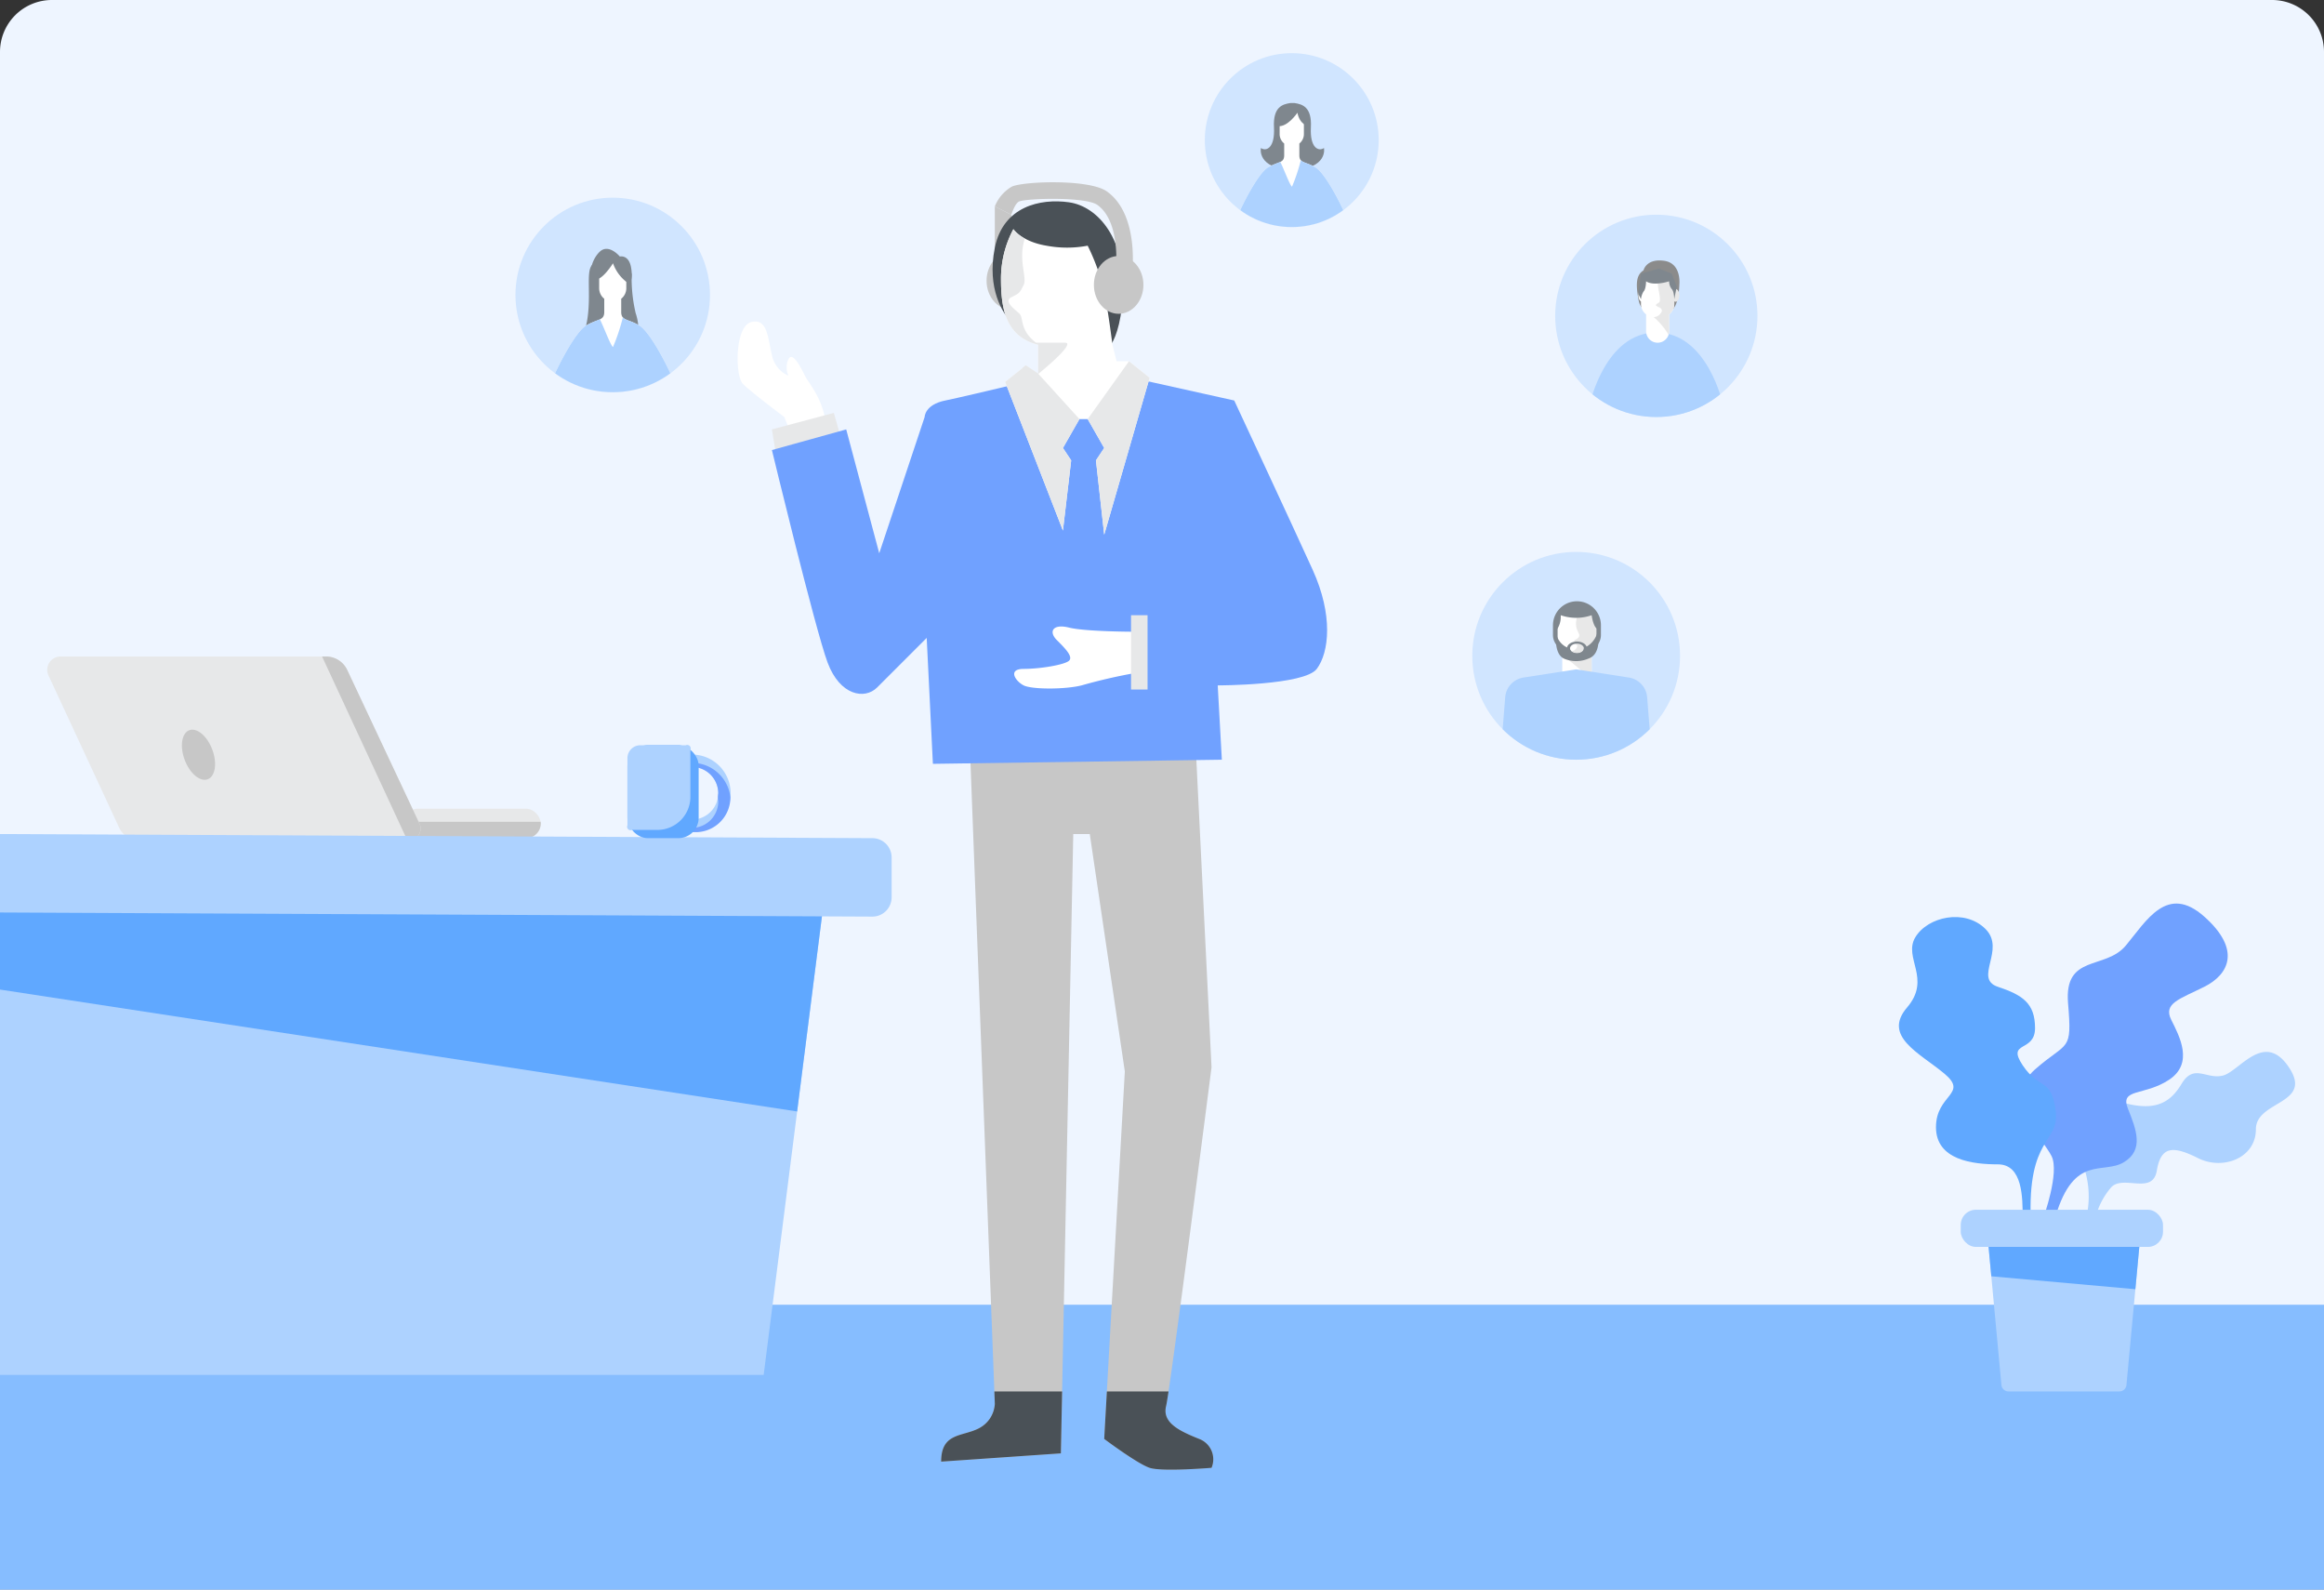 
<svg xmlns="http://www.w3.org/2000/svg" xmlns:xlink="http://www.w3.org/1999/xlink" width="357.954" height="244.782" viewBox="0 0 357.954 244.782"><rect x="0" y="0" width="357.954" height="244.782" fill="#333333" stroke="none"/><defs><style>.a{fill:none;}.b{fill:#eef5ff;}.c{fill:#e7e8e9;}.d{fill:#c7c7c7;}.e{fill:#86bdff;}.f{fill:#4a5157;}.g{fill:#fff;}.h{fill:#70a1ff;}.i{fill:#add2ff;}.j{fill:#60a8ff;}.k{clip-path:url(#a);}.l{fill:#d0e5ff;}.m{fill:#7f878e;}.n{clip-path:url(#b);}.o{fill:#e8e8e8;}.p{clip-path:url(#c);}.q{clip-path:url(#d);}.r{fill:#8b8b8b;}</style><clipPath id="a"><ellipse class="a" cx="14.981" cy="14.981" rx="14.981" ry="14.981"/></clipPath><clipPath id="b"><ellipse class="a" cx="16" cy="15.999" rx="16" ry="15.999"/></clipPath><clipPath id="c"><ellipse class="a" cx="13.391" cy="13.391" rx="13.391" ry="13.391"/></clipPath><clipPath id="d"><ellipse class="a" cx="15.577" cy="15.577" rx="15.577" ry="15.577"/></clipPath></defs><path class="b" d="M8,0H349.954a8,8,0,0,1,8,8V244.782a0,0,0,0,1,0,0H0a0,0,0,0,1,0,0V8A8,8,0,0,1,8,0Z" transform="translate(0 0)"/><g transform="translate(7.278 101.092)"><rect class="c" width="21.179" height="4.538" rx="2.269" transform="translate(54.833 23.437)"/><path class="d" d="M1322.69,969.286a2.269,2.269,0,0,0,2.269,2.269h16.64a2.269,2.269,0,0,0,2.269-2.269,2.152,2.152,0,0,0-.025-.252h-21.128A2.206,2.206,0,0,0,1322.69,969.286Z" transform="translate(-1267.857 -943.581)"/><path class="c" d="M1238.5,929h40.881a3.613,3.613,0,0,1,3.269,2.075l11.14,23.69a1.735,1.735,0,0,1-1.57,2.473h-41.767a3.228,3.228,0,0,1-2.927-1.868l-10.889-23.452A2.054,2.054,0,0,1,1238.5,929Z" transform="translate(-1236.447 -929)"/><ellipse class="d" cx="2.269" cy="4.034" rx="2.269" ry="4.034" transform="matrix(0.936, -0.352, 0.352, 0.936, 19.751, 12.151)"/><path class="d" d="M1318.04,954.765l-11.14-23.69a3.612,3.612,0,0,0-3.269-2.075h-.608l13.1,28.238h.351A1.734,1.734,0,0,0,1318.04,954.765Z" transform="translate(-1260.694 -929)"/></g><rect class="e" width="357.954" height="43.87" transform="translate(0 200.912)"/><path class="d" d="M1466,830.809V820l2.543,1.272v6.358Z" transform="translate(-1312.773 -788.21)"/><ellipse class="d" cx="3.815" cy="4.451" rx="3.815" ry="4.451" transform="translate(151.956 38.784)"/><path class="f" d="M1468.345,837.354c-1.272-1.272-3.815-5.086-2.543-11.444s6.994-7.63,11.444-6.994,8.9,5.722,8.265,14.623-3.815,8.9-3.815,8.9Z" transform="translate(-1312.574 -787.762)"/><path class="d" d="M1457.451,950.361l3.815,100.456a4.518,4.518,0,0,1-2.543,3.815c-2.543,1.271-5.722.636-5.722,5.086l18.438-1.272,1.908-95.37h2.543l5.4,36.559-3.179,56.586s5.086,3.815,6.994,4.45,9.537,0,9.537,0a3.353,3.353,0,0,0-1.907-4.45c-3.179-1.272-5.722-2.543-5.087-5.086S1494.645,999,1494.645,999l-2.543-51.5Z" transform="translate(-1308.038 -834.646)"/><path class="g" d="M1417.238,863.212c-.636-3.815-2.543-5.722-3.179-6.994s-1.908-3.815-2.543-2.543a3.071,3.071,0,0,0,0,2.543,4.38,4.38,0,0,1-2.543-3.179c-.636-2.543-.636-5.722-3.179-5.086s-2.543,8.265-1.272,9.537,6.358,5.086,6.358,5.086l1.589,4.027Z" transform="translate(-1290.078 -798.361)"/><path class="c" d="M1412.848,877.736l-.848-5.192,9.537-2.543,1.271,4.451Z" transform="translate(-1293.106 -806.42)"/><path class="h" d="M1412,871.716l11.444-3.179,5.086,19.074,6.994-20.981s0-1.908,3.179-2.543S1460.32,859,1460.32,859l22.889,5.086s8.9,19.074,12.08,26.068,2.543,12.716.636,15.259-15.259,2.543-15.259,2.543l.636,11.444-44.506.636-.954-19.392-7.63,7.629c-1.907,1.907-5.722,1.272-7.629-3.815S1412,871.716,1412,871.716Z" transform="translate(-1293.106 -802.414)"/><path class="g" d="M1468.136,849.025l8.9,22.889,1.271-10.808-1.271-1.907,2.543-4.451h1.271l2.543,4.451-1.271,1.907,1.271,11.444,6.994-24.16-3.179-2.543H1485.3l-.636-2.543s-.636-5.086-1.272-8.265a33.936,33.936,0,0,0-2.543-6.994,17.079,17.079,0,0,1-6.358,0c-3.814-.636-5.086-2.543-5.086-2.543a16.144,16.144,0,0,0-1.907,7.629c0,4.451.636,8.9,5.722,10.173v4.451l-1.907-1.272Z" transform="translate(-1313.319 -790.213)"/><g transform="translate(154.817 55.632)"><path class="c" d="M1491.043,870.852l-1.271,1.907,1.271,11.444,6.994-24.16-3.179-2.543-6.358,8.9Z" transform="translate(-1475.784 -857.5)"/><path class="c" d="M1478.672,873.123l-1.271-1.907,2.543-4.451-6.358-6.994-1.907-1.271-3.179,2.543,8.9,22.889Z" transform="translate(-1468.5 -857.864)"/></g><path class="g" d="M1489.325,928.9a82.9,82.9,0,0,0-8.265,1.907c-2.543.636-7.63.636-8.9,0s-2.543-2.543,0-2.543,6.358-.636,6.994-1.272-.636-1.907-1.907-3.179-.636-2.543,1.907-1.907,10.173.636,10.173.636Z" transform="translate(-1314.481 -825.262)"/><rect class="c" width="2.543" height="11.444" transform="translate(174.208 94.734)"/><g transform="translate(144.962 214.263)"><path class="f" d="M1471.629,1107h-10.436l.073,1.907a4.517,4.517,0,0,1-2.543,3.815c-2.543,1.272-5.722.636-5.722,5.086l18.438-1.272Z" transform="translate(-1453 -1107)"/><path class="f" d="M1502.41,1107h-9.5l-.411,7.312s5.086,3.815,6.994,4.451,9.537,0,9.537,0a3.353,3.353,0,0,0-1.907-4.451c-3.179-1.271-5.722-2.543-5.086-5.086C1502.1,1108.96,1502.232,1108.178,1502.41,1107Z" transform="translate(-1467.386 -1107)"/></g><path class="c" d="M1477.355,842.984H1472.9c-2.543-1.907-1.907-3.815-2.543-4.451s-2.543-1.907-1.272-2.543,1.272-.636,1.907-1.907c.572-1.144-.906-3.835.18-7.142a5.294,5.294,0,0,1-1.769-1.441,16.144,16.144,0,0,0-1.907,7.629c0,4.451.636,8.9,5.722,10.173v4.451l-1.907-1.272-.548.439,2.138,1.151S1479.262,842.984,1477.355,842.984Z" transform="translate(-1313.319 -790.213)"/><ellipse class="d" cx="3.815" cy="4.451" rx="3.815" ry="4.451" transform="translate(168.486 39.419)"/><path class="d" d="M1487.13,828.444l-2.522-.329c.01-.078.956-7.79-2.816-10.484-1.78-1.271-10.8-1.032-12.066-.523-.577.289-1.036,1.59-1.183,2.031L1466,817.867a6.111,6.111,0,0,1,2.61-3.045c1.63-.814,11.9-1.232,14.66.739C1488.283,819.142,1487.179,828.065,1487.13,828.444Z" transform="translate(-1312.773 -786.077)"/><path class="i" d="M1225,1060.024h117.623L1352.159,985H1225Z" transform="translate(-1225 -848.304)"/><path class="j" d="M1352.159,985H1225v15.685l122.779,18.772Z" transform="translate(-1225 -848.304)"/><path class="i" d="M1359.365,984.716,1225,984.08V972l134.365.636a2.967,2.967,0,0,1,2.967,2.967v6.146A2.967,2.967,0,0,1,1359.365,984.716Z" transform="translate(-1225 -843.569)"/><g transform="translate(292.48 139.137)"><path class="i" d="M1729.207,1050.031a14.249,14.249,0,0,0-1.271-9.537c-2.543-5.086,0-10.173,5.722-8.265s8.266.635,10.173-2.543,3.815-.636,6.358-1.272,6.358-6.994,10.173-1.271-5.087,5.087-5.087,9.537-5.086,6.358-8.9,4.451-5.722-1.907-6.358,1.907-5.086.636-6.994,2.543a11.4,11.4,0,0,0-2.543,5.086Z" transform="translate(-1700.292 -1001.926)"/><path class="h" d="M1718.158,1037.262s2.543-6.994,1.272-9.537-7.63-8.9-2.543-13.352,5.722-2.543,5.086-10.173,5.722-5.086,8.9-8.9,6.358-9.537,12.08-4.451,3.815,8.9,0,10.808-6.358,2.543-5.087,5.086,3.5,6.676-.318,9.219-7.629,1.272-6.358,4.451,2.543,6.358-.636,8.266-7.63-1.272-10.491,8.265Z" transform="translate(-1695.919 -988.839)"/><path class="j" d="M1704.082,1038.451c0-3.179,0-8.265-3.815-8.265s-9.537-.636-9.537-5.722,5.087-5.086,1.272-8.265-9.537-5.722-5.722-10.173-.636-7.63,1.271-10.809,7.63-4.451,10.809-1.271-1.907,7.63,1.907,8.9,5.722,2.543,5.722,6.358-4.451,1.908-1.907,5.722,4.45,1.907,5.087,6.994-4.451,3.815-3.815,17.166Z" transform="translate(-1685.021 -990.028)"/><path class="i" d="M1718.08,1064H1706l2.451,26.349a1.092,1.092,0,0,0,1.087.99h17.085a1.091,1.091,0,0,0,1.087-.99L1730.16,1064Z" transform="translate(-1692.662 -1016.213)"/><path class="j" d="M1730.16,1064H1706l.894,9.609,22.187,1.991Z" transform="translate(-1692.662 -1016.213)"/><rect class="i" width="31.154" height="5.722" rx="2.333" transform="translate(9.523 47.151)"/></g><g transform="translate(96.641 114.761)"><path class="i" d="M1389.211,964.671a5.961,5.961,0,1,1,5.961-5.961A5.968,5.968,0,0,1,1389.211,964.671Zm0-10.014a4.053,4.053,0,1,0,4.053,4.053A4.058,4.058,0,0,0,1389.211,954.657Z" transform="translate(-1379.276 -951.319)"/><path class="h" d="M1389.23,954.75a5.355,5.355,0,1,0,5.926,5.325A5.968,5.968,0,0,0,1389.23,954.75Zm4.053,5.961a4.053,4.053,0,0,1-8.106,0,3.732,3.732,0,0,0,0-1.272,4.053,4.053,0,1,1,8.106,0,3.724,3.724,0,0,0,0,1.272Z" transform="translate(-1379.296 -952.048)"/><rect class="j" width="10.968" height="14.305" rx="3.125"/><path class="i" d="M1378.987,950.5a1.987,1.987,0,0,0-1.987,1.987v10.332a.537.537,0,0,0,.715.715h3.894a5.086,5.086,0,0,0,5.086-5.086v-7.232a.537.537,0,0,0-.715-.715Z" transform="translate(-1377 -950.5)"/></g><g transform="translate(79.395 30.439)"><g class="k"><ellipse class="l" cx="14.981" cy="14.981" rx="14.981" ry="14.981"/><path class="m" d="M1365.287,845.642s1.045-.7,1.393-4.181-.261-6.358.566-7.36,6.141,1.307,6.141,1.307a23.823,23.823,0,0,0,.61,6.053,8.2,8.2,0,0,1,.349,3.833Z" transform="translate(-1355.488 -823.693)"/><path class="g" d="M1372.193,842.948c-1.742-1.045-2.787-.7-2.787-2.091v-2.028a2.086,2.086,0,0,0,.784-1.63V834.76a2.09,2.09,0,1,0-4.18,0V837.2a2.086,2.086,0,0,0,.784,1.63v2.028c0,1.394-1.045,1.045-2.787,2.091s-4.529,6.619-5.226,8.361l9.233,4.1v.078l.087-.039.087.039v-.078l9.233-4.1C1376.722,849.567,1373.934,843.993,1372.193,842.948Z" transform="translate(-1353.118 -823.263)"/><path class="i" d="M1372.193,848.119c-1.243-.746-2.128-.785-2.535-1.25a30.662,30.662,0,0,1-1.515,4.56c-.36-.181-1.4-3.047-2.022-4.259a16.009,16.009,0,0,0-2.115.949c-1.742,1.045-4.529,6.619-5.226,8.361l9.233,4.1v.077l.086-.039.087.039v-.077l9.233-4.1C1376.722,854.738,1373.934,849.164,1372.193,848.119Z" transform="translate(-1353.118 -828.435)"/><path class="m" d="M1371.561,832.494s-1.742,2.787-2.787,2.439-.7-2.787.7-4.181,3.136.7,3.136.7,1.394-.349,1.742,1.742-.349,2.439-.349,2.439A6.256,6.256,0,0,1,1371.561,832.494Z" transform="translate(-1356.536 -822.39)"/></g></g><g transform="translate(226.77 84.988)"><g class="n"><ellipse class="l" cx="16" cy="15.999" rx="16" ry="15.999"/><g transform="translate(4.086 7.601)"><path class="m" d="M3.693,0h0A3.693,3.693,0,0,1,7.387,3.693v1.5a2.43,2.43,0,0,1-2.43,2.43H2.43A2.43,2.43,0,0,1,0,5.194v-1.5A3.693,3.693,0,0,1,3.693,0Z" transform="translate(8.34)"/><path class="g" d="M1606.034,917.555H1604.6a2.262,2.262,0,0,0-2.261,2.261v3.2a2.252,2.252,0,0,0,.728,1.658c-.006.072-.011.144-.011.217v3.2a2.262,2.262,0,0,0,4.523,0v-3.2c0-.073,0-.145-.011-.217a2.252,2.252,0,0,0,.728-1.658v-3.2A2.262,2.262,0,0,0,1606.034,917.555Z" transform="translate(-1593.284 -916.328)"/><path class="o" d="M1609.114,919.983a2.261,2.261,0,0,0-1.156-1.972l-1.7.628c-.715,1.906.239,2.621.239,3.1s-.715.715-.715.715a.521.521,0,0,0,.239.715c.476.238-.239.953-.477.953s-.953,1.192-.953,1.192l3.8,3.13c.005-.061.01-.122.01-.184v-3.2c0-.073,0-.145-.011-.217a2.251,2.251,0,0,0,.728-1.658Z" transform="translate(-1594.103 -916.495)"/><path class="i" d="M1610.942,936.41a3.335,3.335,0,0,0-2.812-3.032l-8.119-1.263-8.119,1.263a3.334,3.334,0,0,0-2.812,3.032l-.983,12.385h23.828Z" transform="translate(-1588.097 -921.632)"/><path class="m" d="M1601.964,920.7a3.447,3.447,0,0,0,.715-2.382,7.261,7.261,0,0,0,4.765,0s.239,1.906.953,2.145v-1.907l-1.668-1.429h-3.812l-.715,1.192-.238.953Z" transform="translate(-1593.147 -916.172)"/><path class="m" d="M1606.136,925.37c-.855,0-1.549.48-1.549,1.072s.693,1.073,1.549,1.073,1.549-.48,1.549-1.073S1606.991,925.37,1606.136,925.37Zm0,1.815c-.592,0-1.073-.333-1.073-.743s.481-.742,1.073-.742,1.072.332,1.072.742S1606.728,927.185,1606.136,927.185Z" transform="translate(-1594.103 -919.175)"/><path class="m" d="M1608.375,922.746a3.621,3.621,0,0,1-2.155,2.669.5.5,0,0,1,.01.071c0,.41-.48.743-1.072.743s-1.065-.329-1.071-.736a2.958,2.958,0,0,1-2.145-2.509c-.238,3.1.714,3.812,1.191,4.051a4.756,4.756,0,0,0,3.813,0C1609.091,926.32,1608.375,922.746,1608.375,922.746Z" transform="translate(-1593.126 -918.219)"/></g></g></g><g transform="translate(185.573 8.186)"><g class="p"><ellipse class="l" cx="13.391" cy="13.391" rx="13.391" ry="13.391"/><path class="m" d="M1540.16,801.883c-.84.562-2.184,0-2.016-3.184s-1.343-3.558-2.519-3.745h-.646c-1.175.187-2.687.562-2.52,3.745s-1.176,3.746-2.016,3.184c0,0-.669,3.174,4.845,3.37h.026C1540.829,805.056,1540.16,801.883,1540.16,801.883Z" transform="translate(-1521.807 -787.274)"/><path class="g" d="M1536.825,805.287c-1.557-.934-2.491-.623-2.491-1.869v-1.813a1.862,1.862,0,0,0,.7-1.457v-2.18a1.868,1.868,0,1,0-3.736,0v2.18a1.862,1.862,0,0,0,.7,1.457v1.813c0,1.246-.934.935-2.491,1.869s-4.049,5.917-4.671,7.474l8.253,3.668v.069l.078-.035.078.035v-.069l8.252-3.668C1540.873,811.2,1538.382,806.222,1536.825,805.287Z" transform="translate(-1519.774 -787.692)"/><path class="i" d="M1536.825,809.91c-1.111-.666-1.9-.7-2.266-1.117a27.459,27.459,0,0,1-1.354,4.075c-.323-.161-1.25-2.723-1.808-3.807a14.306,14.306,0,0,0-1.891.848c-1.557.935-4.049,5.917-4.671,7.474l8.253,3.668v.069l.078-.035.078.035v-.069l8.252-3.668C1540.873,815.828,1538.382,810.845,1536.825,809.91Z" transform="translate(-1519.774 -792.314)"/><path class="m" d="M1537.476,796.665s-1.5,2.248-3,2.061l-.187-1.5.936-1.5,2.248-.187,1.5,1.123.187,2.061S1537.85,798.538,1537.476,796.665Z" transform="translate(-1523.218 -787.488)"/></g></g><g transform="translate(239.537 33.061)"><g class="q"><ellipse class="l" cx="15.577" cy="15.577" rx="15.577" ry="15.577"/><g transform="translate(5.324 7.046)"><path class="r" d="M1623.745,840.867c-.394-.369-1.578.368-1.972-1.842s-.394-3.684.789-4.42c0,0,.394-1.842,3.154-1.474s2.366,3.684,2.366,3.684-.065,3.622-1.413,4.021A6.617,6.617,0,0,1,1623.745,840.867Z" transform="translate(-1614.28 -833.082)"/><path class="i" d="M1620.376,850.532c-7.887,0-10.253,11.042-10.253,11.042l10.253,3.943,10.254-3.943S1628.263,850.532,1620.376,850.532Z" transform="translate(-1610.123 -839.438)"/><path class="g" d="M1625.65,836.266h-1.118a2,2,0,0,0-2,2v2.694a2,2,0,0,0,.789,1.584v2.59a1.774,1.774,0,1,0,3.549,0v-2.59a1.993,1.993,0,0,0,.789-1.584v-2.694A2,2,0,0,0,1625.65,836.266Z" transform="translate(-1614.641 -834.242)"/><ellipse class="o" cx="0.592" cy="0.986" rx="0.592" ry="0.986" transform="translate(12.62 4.39)"/><ellipse class="g" cx="0.592" cy="0.986" rx="0.592" ry="0.986" transform="translate(7.493 4.39)"/><path class="o" d="M1626.418,839.132c.395,1.972,0,1.577-.394,1.972s1.183.394.789,1.183a1.4,1.4,0,0,1-1.183.788,11.144,11.144,0,0,1,2.276,2.7,1.741,1.741,0,0,0,.09-.53v-2.59a1.992,1.992,0,0,0,.789-1.584v-2.695a2,2,0,0,0-1.176-1.82l-1.191.21S1626.024,837.16,1626.418,839.132Z" transform="translate(-1615.77 -834.347)"/><path class="m" d="M1623.091,837c1.183.788,3.549,0,3.549,0a1.944,1.944,0,0,0,.395,1.183c.394.395.394,1.578.394,1.578l.394-1.972-.788-1.972-1.972-.789-2.761.789-.394,3.155.394.789a2.841,2.841,0,0,1,.395-1.183C1623.091,838.18,1623.091,837,1623.091,837Z" transform="translate(-1614.415 -833.79)"/></g></g></g></svg>